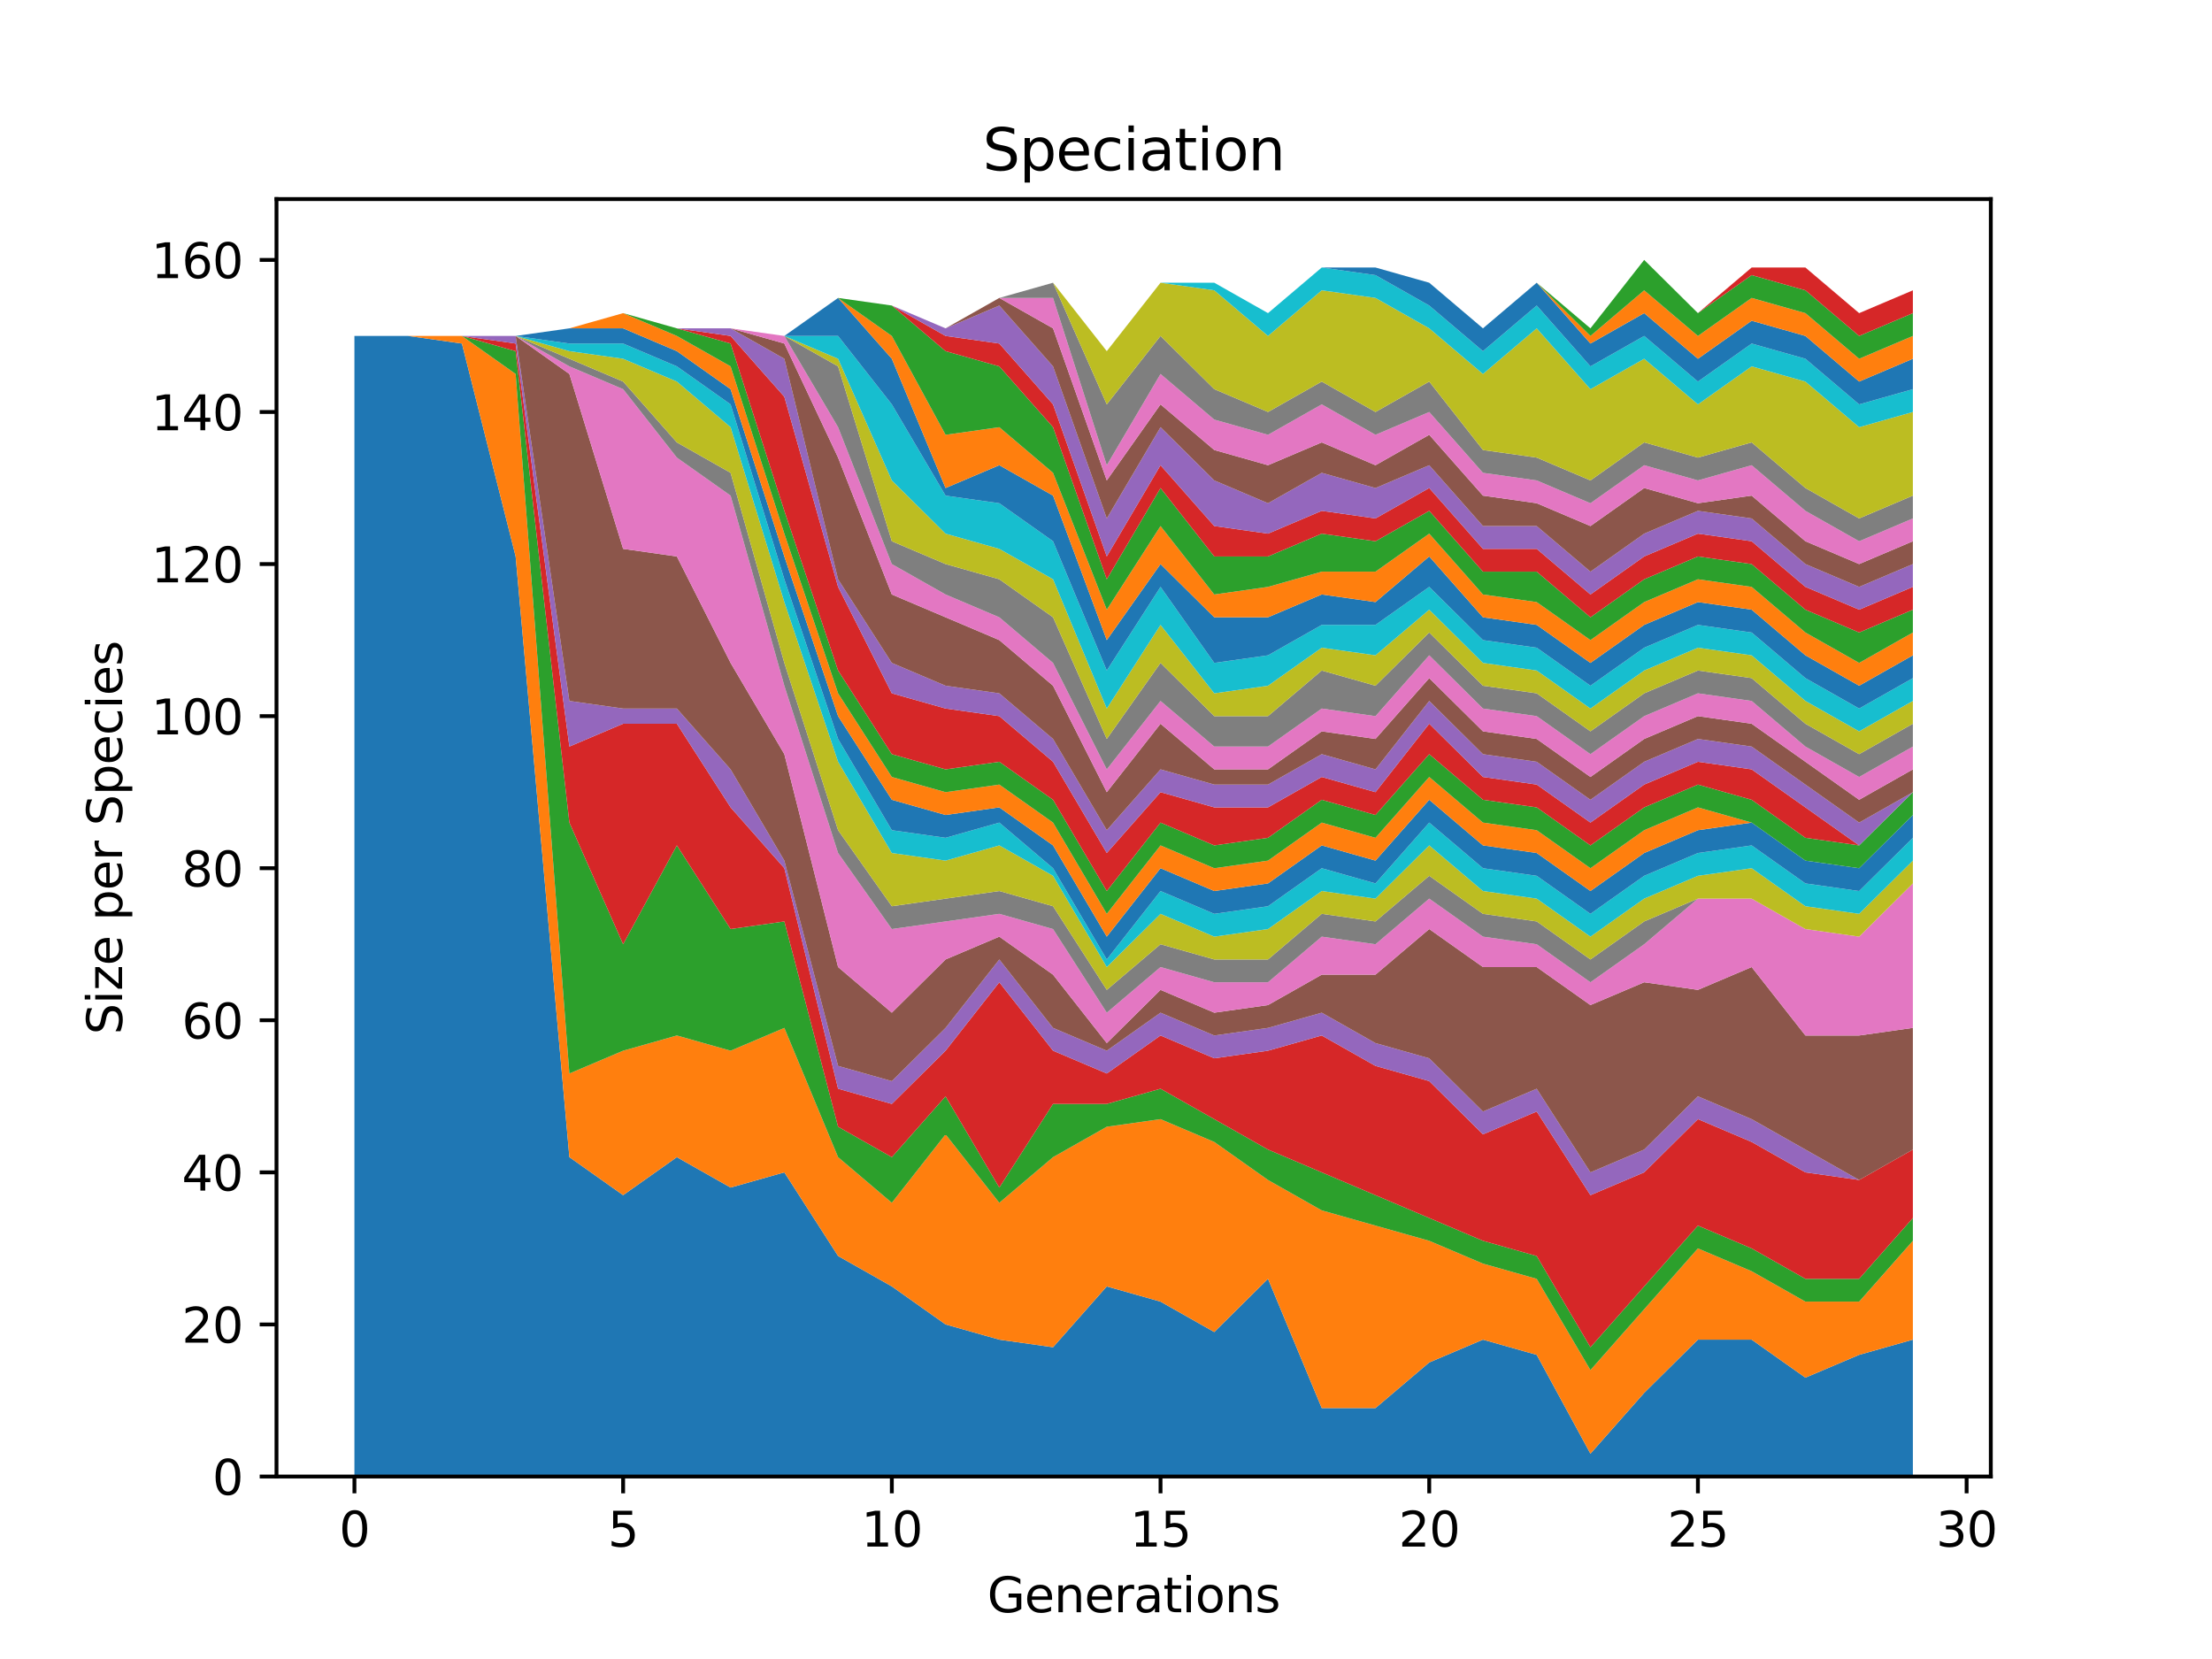 <?xml version="1.0" encoding="utf-8" standalone="no"?>
<!DOCTYPE svg PUBLIC "-//W3C//DTD SVG 1.1//EN"
  "http://www.w3.org/Graphics/SVG/1.1/DTD/svg11.dtd">
<svg xmlns:xlink="http://www.w3.org/1999/xlink" width="460.8pt" height="345.6pt" viewBox="0 0 460.8 345.6" xmlns="http://www.w3.org/2000/svg" version="1.1">
 <defs>
  <style type="text/css">*{stroke-linejoin: round; stroke-linecap: butt}</style>
 </defs>
 <g id="figure_1">
  <g id="patch_1">
   <path d="M 0 345.6 
L 460.8 345.6 
L 460.8 0 
L 0 0 
z
" style="fill: #ffffff"/>
  </g>
  <g id="axes_1">
   <g id="patch_2">
    <path d="M 57.6 307.584 
L 414.72 307.584 
L 414.72 41.472 
L 57.6 41.472 
z
" style="fill: #ffffff"/>
   </g>
   <g id="PolyCollection_1">
    <path d="M 73.833 69.984 
L 73.833 307.584 
L 85.028 307.584 
L 96.223 307.584 
L 107.418 307.584 
L 118.613 307.584 
L 129.808 307.584 
L 141.003 307.584 
L 152.198 307.584 
L 163.393 307.584 
L 174.588 307.584 
L 185.783 307.584 
L 196.978 307.584 
L 208.173 307.584 
L 219.368 307.584 
L 230.563 307.584 
L 241.757 307.584 
L 252.952 307.584 
L 264.147 307.584 
L 275.342 307.584 
L 286.537 307.584 
L 297.732 307.584 
L 308.927 307.584 
L 320.122 307.584 
L 331.317 307.584 
L 342.512 307.584 
L 353.707 307.584 
L 364.902 307.584 
L 376.097 307.584 
L 387.292 307.584 
L 398.487 307.584 
L 398.487 279.072 
L 398.487 279.072 
L 387.292 282.24 
L 376.097 286.992 
L 364.902 279.072 
L 353.707 279.072 
L 342.512 290.16 
L 331.317 302.832 
L 320.122 282.24 
L 308.927 279.072 
L 297.732 283.824 
L 286.537 293.328 
L 275.342 293.328 
L 264.147 266.4 
L 252.952 277.488 
L 241.757 271.152 
L 230.563 267.984 
L 219.368 280.656 
L 208.173 279.072 
L 196.978 275.904 
L 185.783 267.984 
L 174.588 261.648 
L 163.393 244.224 
L 152.198 247.392 
L 141.003 241.056 
L 129.808 248.976 
L 118.613 241.056 
L 107.418 115.92 
L 96.223 71.568 
L 85.028 69.984 
L 73.833 69.984 
z
" clip-path="url(#paab42550b9)" style="fill: #1f77b4"/>
   </g>
   <g id="PolyCollection_2">
    <path d="M 73.833 69.984 
L 73.833 69.984 
L 85.028 69.984 
L 96.223 71.568 
L 107.418 115.92 
L 118.613 241.056 
L 129.808 248.976 
L 141.003 241.056 
L 152.198 247.392 
L 163.393 244.224 
L 174.588 261.648 
L 185.783 267.984 
L 196.978 275.904 
L 208.173 279.072 
L 219.368 280.656 
L 230.563 267.984 
L 241.757 271.152 
L 252.952 277.488 
L 264.147 266.4 
L 275.342 293.328 
L 286.537 293.328 
L 297.732 283.824 
L 308.927 279.072 
L 320.122 282.24 
L 331.317 302.832 
L 342.512 290.16 
L 353.707 279.072 
L 364.902 279.072 
L 376.097 286.992 
L 387.292 282.24 
L 398.487 279.072 
L 398.487 258.48 
L 398.487 258.48 
L 387.292 271.152 
L 376.097 271.152 
L 364.902 264.816 
L 353.707 260.064 
L 342.512 272.736 
L 331.317 285.408 
L 320.122 266.4 
L 308.927 263.232 
L 297.732 258.48 
L 286.537 255.312 
L 275.342 252.144 
L 264.147 245.808 
L 252.952 237.888 
L 241.757 233.136 
L 230.563 234.72 
L 219.368 241.056 
L 208.173 250.56 
L 196.978 236.304 
L 185.783 250.56 
L 174.588 241.056 
L 163.393 214.128 
L 152.198 218.88 
L 141.003 215.712 
L 129.808 218.88 
L 118.613 223.632 
L 107.418 77.904 
L 96.223 69.984 
L 85.028 69.984 
L 73.833 69.984 
z
" clip-path="url(#paab42550b9)" style="fill: #ff7f0e"/>
   </g>
   <g id="PolyCollection_3">
    <path d="M 73.833 69.984 
L 73.833 69.984 
L 85.028 69.984 
L 96.223 69.984 
L 107.418 77.904 
L 118.613 223.632 
L 129.808 218.88 
L 141.003 215.712 
L 152.198 218.88 
L 163.393 214.128 
L 174.588 241.056 
L 185.783 250.56 
L 196.978 236.304 
L 208.173 250.56 
L 219.368 241.056 
L 230.563 234.72 
L 241.757 233.136 
L 252.952 237.888 
L 264.147 245.808 
L 275.342 252.144 
L 286.537 255.312 
L 297.732 258.48 
L 308.927 263.232 
L 320.122 266.4 
L 331.317 285.408 
L 342.512 272.736 
L 353.707 260.064 
L 364.902 264.816 
L 376.097 271.152 
L 387.292 271.152 
L 398.487 258.48 
L 398.487 253.728 
L 398.487 253.728 
L 387.292 266.4 
L 376.097 266.4 
L 364.902 260.064 
L 353.707 255.312 
L 342.512 267.984 
L 331.317 280.656 
L 320.122 261.648 
L 308.927 258.48 
L 297.732 253.728 
L 286.537 248.976 
L 275.342 244.224 
L 264.147 239.472 
L 252.952 233.136 
L 241.757 226.8 
L 230.563 229.968 
L 219.368 229.968 
L 208.173 247.392 
L 196.978 228.384 
L 185.783 241.056 
L 174.588 234.72 
L 163.393 191.952 
L 152.198 193.536 
L 141.003 176.112 
L 129.808 196.704 
L 118.613 171.36 
L 107.418 73.152 
L 96.223 69.984 
L 85.028 69.984 
L 73.833 69.984 
z
" clip-path="url(#paab42550b9)" style="fill: #2ca02c"/>
   </g>
   <g id="PolyCollection_4">
    <path d="M 73.833 69.984 
L 73.833 69.984 
L 85.028 69.984 
L 96.223 69.984 
L 107.418 73.152 
L 118.613 171.36 
L 129.808 196.704 
L 141.003 176.112 
L 152.198 193.536 
L 163.393 191.952 
L 174.588 234.72 
L 185.783 241.056 
L 196.978 228.384 
L 208.173 247.392 
L 219.368 229.968 
L 230.563 229.968 
L 241.757 226.8 
L 252.952 233.136 
L 264.147 239.472 
L 275.342 244.224 
L 286.537 248.976 
L 297.732 253.728 
L 308.927 258.48 
L 320.122 261.648 
L 331.317 280.656 
L 342.512 267.984 
L 353.707 255.312 
L 364.902 260.064 
L 376.097 266.4 
L 387.292 266.4 
L 398.487 253.728 
L 398.487 239.472 
L 398.487 239.472 
L 387.292 245.808 
L 376.097 244.224 
L 364.902 237.888 
L 353.707 233.136 
L 342.512 244.224 
L 331.317 248.976 
L 320.122 231.552 
L 308.927 236.304 
L 297.732 225.216 
L 286.537 222.048 
L 275.342 215.712 
L 264.147 218.88 
L 252.952 220.464 
L 241.757 215.712 
L 230.563 223.632 
L 219.368 218.88 
L 208.173 204.624 
L 196.978 218.88 
L 185.783 229.968 
L 174.588 226.8 
L 163.393 180.864 
L 152.198 168.192 
L 141.003 150.768 
L 129.808 150.768 
L 118.613 155.52 
L 107.418 71.568 
L 96.223 69.984 
L 85.028 69.984 
L 73.833 69.984 
z
" clip-path="url(#paab42550b9)" style="fill: #d62728"/>
   </g>
   <g id="PolyCollection_5">
    <path d="M 73.833 69.984 
L 73.833 69.984 
L 85.028 69.984 
L 96.223 69.984 
L 107.418 71.568 
L 118.613 155.52 
L 129.808 150.768 
L 141.003 150.768 
L 152.198 168.192 
L 163.393 180.864 
L 174.588 226.8 
L 185.783 229.968 
L 196.978 218.88 
L 208.173 204.624 
L 219.368 218.88 
L 230.563 223.632 
L 241.757 215.712 
L 252.952 220.464 
L 264.147 218.88 
L 275.342 215.712 
L 286.537 222.048 
L 297.732 225.216 
L 308.927 236.304 
L 320.122 231.552 
L 331.317 248.976 
L 342.512 244.224 
L 353.707 233.136 
L 364.902 237.888 
L 376.097 244.224 
L 387.292 245.808 
L 398.487 239.472 
L 398.487 239.472 
L 398.487 239.472 
L 387.292 245.808 
L 376.097 239.472 
L 364.902 233.136 
L 353.707 228.384 
L 342.512 239.472 
L 331.317 244.224 
L 320.122 226.8 
L 308.927 231.552 
L 297.732 220.464 
L 286.537 217.296 
L 275.342 210.96 
L 264.147 214.128 
L 252.952 215.712 
L 241.757 210.96 
L 230.563 218.88 
L 219.368 214.128 
L 208.173 199.872 
L 196.978 214.128 
L 185.783 225.216 
L 174.588 222.048 
L 163.393 179.28 
L 152.198 160.272 
L 141.003 147.6 
L 129.808 147.6 
L 118.613 146.016 
L 107.418 69.984 
L 96.223 69.984 
L 85.028 69.984 
L 73.833 69.984 
z
" clip-path="url(#paab42550b9)" style="fill: #9467bd"/>
   </g>
   <g id="PolyCollection_6">
    <path d="M 73.833 69.984 
L 73.833 69.984 
L 85.028 69.984 
L 96.223 69.984 
L 107.418 69.984 
L 118.613 146.016 
L 129.808 147.6 
L 141.003 147.6 
L 152.198 160.272 
L 163.393 179.28 
L 174.588 222.048 
L 185.783 225.216 
L 196.978 214.128 
L 208.173 199.872 
L 219.368 214.128 
L 230.563 218.88 
L 241.757 210.96 
L 252.952 215.712 
L 264.147 214.128 
L 275.342 210.96 
L 286.537 217.296 
L 297.732 220.464 
L 308.927 231.552 
L 320.122 226.8 
L 331.317 244.224 
L 342.512 239.472 
L 353.707 228.384 
L 364.902 233.136 
L 376.097 239.472 
L 387.292 245.808 
L 398.487 239.472 
L 398.487 214.128 
L 398.487 214.128 
L 387.292 215.712 
L 376.097 215.712 
L 364.902 201.456 
L 353.707 206.208 
L 342.512 204.624 
L 331.317 209.376 
L 320.122 201.456 
L 308.927 201.456 
L 297.732 193.536 
L 286.537 203.04 
L 275.342 203.04 
L 264.147 209.376 
L 252.952 210.96 
L 241.757 206.208 
L 230.563 217.296 
L 219.368 203.04 
L 208.173 195.12 
L 196.978 199.872 
L 185.783 210.96 
L 174.588 201.456 
L 163.393 157.104 
L 152.198 138.096 
L 141.003 115.92 
L 129.808 114.336 
L 118.613 77.904 
L 107.418 69.984 
L 96.223 69.984 
L 85.028 69.984 
L 73.833 69.984 
z
" clip-path="url(#paab42550b9)" style="fill: #8c564b"/>
   </g>
   <g id="PolyCollection_7">
    <path d="M 73.833 69.984 
L 73.833 69.984 
L 85.028 69.984 
L 96.223 69.984 
L 107.418 69.984 
L 118.613 77.904 
L 129.808 114.336 
L 141.003 115.92 
L 152.198 138.096 
L 163.393 157.104 
L 174.588 201.456 
L 185.783 210.96 
L 196.978 199.872 
L 208.173 195.12 
L 219.368 203.04 
L 230.563 217.296 
L 241.757 206.208 
L 252.952 210.96 
L 264.147 209.376 
L 275.342 203.04 
L 286.537 203.04 
L 297.732 193.536 
L 308.927 201.456 
L 320.122 201.456 
L 331.317 209.376 
L 342.512 204.624 
L 353.707 206.208 
L 364.902 201.456 
L 376.097 215.712 
L 387.292 215.712 
L 398.487 214.128 
L 398.487 184.032 
L 398.487 184.032 
L 387.292 195.12 
L 376.097 193.536 
L 364.902 187.2 
L 353.707 187.2 
L 342.512 196.704 
L 331.317 204.624 
L 320.122 196.704 
L 308.927 195.12 
L 297.732 187.2 
L 286.537 196.704 
L 275.342 195.12 
L 264.147 204.624 
L 252.952 204.624 
L 241.757 201.456 
L 230.563 210.96 
L 219.368 193.536 
L 208.173 190.368 
L 196.978 191.952 
L 185.783 193.536 
L 174.588 177.696 
L 163.393 142.848 
L 152.198 103.248 
L 141.003 95.328 
L 129.808 81.072 
L 118.613 76.32 
L 107.418 69.984 
L 96.223 69.984 
L 85.028 69.984 
L 73.833 69.984 
z
" clip-path="url(#paab42550b9)" style="fill: #e377c2"/>
   </g>
   <g id="PolyCollection_8">
    <path d="M 73.833 69.984 
L 73.833 69.984 
L 85.028 69.984 
L 96.223 69.984 
L 107.418 69.984 
L 118.613 76.32 
L 129.808 81.072 
L 141.003 95.328 
L 152.198 103.248 
L 163.393 142.848 
L 174.588 177.696 
L 185.783 193.536 
L 196.978 191.952 
L 208.173 190.368 
L 219.368 193.536 
L 230.563 210.96 
L 241.757 201.456 
L 252.952 204.624 
L 264.147 204.624 
L 275.342 195.12 
L 286.537 196.704 
L 297.732 187.2 
L 308.927 195.12 
L 320.122 196.704 
L 331.317 204.624 
L 342.512 196.704 
L 353.707 187.2 
L 364.902 187.2 
L 376.097 193.536 
L 387.292 195.12 
L 398.487 184.032 
L 398.487 184.032 
L 398.487 184.032 
L 387.292 195.12 
L 376.097 193.536 
L 364.902 187.2 
L 353.707 187.2 
L 342.512 191.952 
L 331.317 199.872 
L 320.122 191.952 
L 308.927 190.368 
L 297.732 182.448 
L 286.537 191.952 
L 275.342 190.368 
L 264.147 199.872 
L 252.952 199.872 
L 241.757 196.704 
L 230.563 206.208 
L 219.368 188.784 
L 208.173 185.616 
L 196.978 187.2 
L 185.783 188.784 
L 174.588 172.944 
L 163.393 138.096 
L 152.198 98.496 
L 141.003 92.16 
L 129.808 79.488 
L 118.613 74.736 
L 107.418 69.984 
L 96.223 69.984 
L 85.028 69.984 
L 73.833 69.984 
z
" clip-path="url(#paab42550b9)" style="fill: #7f7f7f"/>
   </g>
   <g id="PolyCollection_9">
    <path d="M 73.833 69.984 
L 73.833 69.984 
L 85.028 69.984 
L 96.223 69.984 
L 107.418 69.984 
L 118.613 74.736 
L 129.808 79.488 
L 141.003 92.16 
L 152.198 98.496 
L 163.393 138.096 
L 174.588 172.944 
L 185.783 188.784 
L 196.978 187.2 
L 208.173 185.616 
L 219.368 188.784 
L 230.563 206.208 
L 241.757 196.704 
L 252.952 199.872 
L 264.147 199.872 
L 275.342 190.368 
L 286.537 191.952 
L 297.732 182.448 
L 308.927 190.368 
L 320.122 191.952 
L 331.317 199.872 
L 342.512 191.952 
L 353.707 187.2 
L 364.902 187.2 
L 376.097 193.536 
L 387.292 195.12 
L 398.487 184.032 
L 398.487 179.28 
L 398.487 179.28 
L 387.292 190.368 
L 376.097 188.784 
L 364.902 180.864 
L 353.707 182.448 
L 342.512 187.2 
L 331.317 195.12 
L 320.122 187.2 
L 308.927 185.616 
L 297.732 176.112 
L 286.537 187.2 
L 275.342 185.616 
L 264.147 193.536 
L 252.952 195.12 
L 241.757 190.368 
L 230.563 201.456 
L 219.368 182.448 
L 208.173 176.112 
L 196.978 179.28 
L 185.783 177.696 
L 174.588 158.688 
L 163.393 125.424 
L 152.198 88.992 
L 141.003 79.488 
L 129.808 74.736 
L 118.613 73.152 
L 107.418 69.984 
L 96.223 69.984 
L 85.028 69.984 
L 73.833 69.984 
z
" clip-path="url(#paab42550b9)" style="fill: #bcbd22"/>
   </g>
   <g id="PolyCollection_10">
    <path d="M 73.833 69.984 
L 73.833 69.984 
L 85.028 69.984 
L 96.223 69.984 
L 107.418 69.984 
L 118.613 73.152 
L 129.808 74.736 
L 141.003 79.488 
L 152.198 88.992 
L 163.393 125.424 
L 174.588 158.688 
L 185.783 177.696 
L 196.978 179.28 
L 208.173 176.112 
L 219.368 182.448 
L 230.563 201.456 
L 241.757 190.368 
L 252.952 195.12 
L 264.147 193.536 
L 275.342 185.616 
L 286.537 187.2 
L 297.732 176.112 
L 308.927 185.616 
L 320.122 187.2 
L 331.317 195.12 
L 342.512 187.2 
L 353.707 182.448 
L 364.902 180.864 
L 376.097 188.784 
L 387.292 190.368 
L 398.487 179.28 
L 398.487 174.528 
L 398.487 174.528 
L 387.292 185.616 
L 376.097 184.032 
L 364.902 176.112 
L 353.707 177.696 
L 342.512 182.448 
L 331.317 190.368 
L 320.122 182.448 
L 308.927 180.864 
L 297.732 171.36 
L 286.537 184.032 
L 275.342 180.864 
L 264.147 188.784 
L 252.952 190.368 
L 241.757 185.616 
L 230.563 199.872 
L 219.368 180.864 
L 208.173 171.36 
L 196.978 174.528 
L 185.783 172.944 
L 174.588 153.936 
L 163.393 120.672 
L 152.198 84.24 
L 141.003 76.32 
L 129.808 71.568 
L 118.613 71.568 
L 107.418 69.984 
L 96.223 69.984 
L 85.028 69.984 
L 73.833 69.984 
z
" clip-path="url(#paab42550b9)" style="fill: #17becf"/>
   </g>
   <g id="PolyCollection_11">
    <path d="M 73.833 69.984 
L 73.833 69.984 
L 85.028 69.984 
L 96.223 69.984 
L 107.418 69.984 
L 118.613 71.568 
L 129.808 71.568 
L 141.003 76.32 
L 152.198 84.24 
L 163.393 120.672 
L 174.588 153.936 
L 185.783 172.944 
L 196.978 174.528 
L 208.173 171.36 
L 219.368 180.864 
L 230.563 199.872 
L 241.757 185.616 
L 252.952 190.368 
L 264.147 188.784 
L 275.342 180.864 
L 286.537 184.032 
L 297.732 171.36 
L 308.927 180.864 
L 320.122 182.448 
L 331.317 190.368 
L 342.512 182.448 
L 353.707 177.696 
L 364.902 176.112 
L 376.097 184.032 
L 387.292 185.616 
L 398.487 174.528 
L 398.487 169.776 
L 398.487 169.776 
L 387.292 180.864 
L 376.097 179.28 
L 364.902 171.36 
L 353.707 172.944 
L 342.512 177.696 
L 331.317 185.616 
L 320.122 177.696 
L 308.927 176.112 
L 297.732 166.608 
L 286.537 179.28 
L 275.342 176.112 
L 264.147 184.032 
L 252.952 185.616 
L 241.757 180.864 
L 230.563 195.12 
L 219.368 176.112 
L 208.173 168.192 
L 196.978 169.776 
L 185.783 166.608 
L 174.588 149.184 
L 163.393 115.92 
L 152.198 81.072 
L 141.003 73.152 
L 129.808 68.4 
L 118.613 68.4 
L 107.418 69.984 
L 96.223 69.984 
L 85.028 69.984 
L 73.833 69.984 
z
" clip-path="url(#paab42550b9)" style="fill: #1f77b4"/>
   </g>
   <g id="PolyCollection_12">
    <path d="M 73.833 69.984 
L 73.833 69.984 
L 85.028 69.984 
L 96.223 69.984 
L 107.418 69.984 
L 118.613 68.4 
L 129.808 68.4 
L 141.003 73.152 
L 152.198 81.072 
L 163.393 115.92 
L 174.588 149.184 
L 185.783 166.608 
L 196.978 169.776 
L 208.173 168.192 
L 219.368 176.112 
L 230.563 195.12 
L 241.757 180.864 
L 252.952 185.616 
L 264.147 184.032 
L 275.342 176.112 
L 286.537 179.28 
L 297.732 166.608 
L 308.927 176.112 
L 320.122 177.696 
L 331.317 185.616 
L 342.512 177.696 
L 353.707 172.944 
L 364.902 171.36 
L 376.097 179.28 
L 387.292 180.864 
L 398.487 169.776 
L 398.487 169.776 
L 398.487 169.776 
L 387.292 180.864 
L 376.097 179.28 
L 364.902 171.36 
L 353.707 168.192 
L 342.512 172.944 
L 331.317 180.864 
L 320.122 172.944 
L 308.927 171.36 
L 297.732 161.856 
L 286.537 174.528 
L 275.342 171.36 
L 264.147 179.28 
L 252.952 180.864 
L 241.757 176.112 
L 230.563 190.368 
L 219.368 171.36 
L 208.173 163.44 
L 196.978 165.024 
L 185.783 161.856 
L 174.588 144.432 
L 163.393 111.168 
L 152.198 76.32 
L 141.003 69.984 
L 129.808 65.232 
L 118.613 68.4 
L 107.418 69.984 
L 96.223 69.984 
L 85.028 69.984 
L 73.833 69.984 
z
" clip-path="url(#paab42550b9)" style="fill: #ff7f0e"/>
   </g>
   <g id="PolyCollection_13">
    <path d="M 73.833 69.984 
L 73.833 69.984 
L 85.028 69.984 
L 96.223 69.984 
L 107.418 69.984 
L 118.613 68.4 
L 129.808 65.232 
L 141.003 69.984 
L 152.198 76.32 
L 163.393 111.168 
L 174.588 144.432 
L 185.783 161.856 
L 196.978 165.024 
L 208.173 163.44 
L 219.368 171.36 
L 230.563 190.368 
L 241.757 176.112 
L 252.952 180.864 
L 264.147 179.28 
L 275.342 171.36 
L 286.537 174.528 
L 297.732 161.856 
L 308.927 171.36 
L 320.122 172.944 
L 331.317 180.864 
L 342.512 172.944 
L 353.707 168.192 
L 364.902 171.36 
L 376.097 179.28 
L 387.292 180.864 
L 398.487 169.776 
L 398.487 165.024 
L 398.487 165.024 
L 387.292 176.112 
L 376.097 174.528 
L 364.902 166.608 
L 353.707 163.44 
L 342.512 168.192 
L 331.317 176.112 
L 320.122 168.192 
L 308.927 166.608 
L 297.732 157.104 
L 286.537 169.776 
L 275.342 166.608 
L 264.147 174.528 
L 252.952 176.112 
L 241.757 171.36 
L 230.563 185.616 
L 219.368 166.608 
L 208.173 158.688 
L 196.978 160.272 
L 185.783 157.104 
L 174.588 139.68 
L 163.393 106.416 
L 152.198 71.568 
L 141.003 68.4 
L 129.808 65.232 
L 118.613 68.4 
L 107.418 69.984 
L 96.223 69.984 
L 85.028 69.984 
L 73.833 69.984 
z
" clip-path="url(#paab42550b9)" style="fill: #2ca02c"/>
   </g>
   <g id="PolyCollection_14">
    <path d="M 73.833 69.984 
L 73.833 69.984 
L 85.028 69.984 
L 96.223 69.984 
L 107.418 69.984 
L 118.613 68.4 
L 129.808 65.232 
L 141.003 68.4 
L 152.198 71.568 
L 163.393 106.416 
L 174.588 139.68 
L 185.783 157.104 
L 196.978 160.272 
L 208.173 158.688 
L 219.368 166.608 
L 230.563 185.616 
L 241.757 171.36 
L 252.952 176.112 
L 264.147 174.528 
L 275.342 166.608 
L 286.537 169.776 
L 297.732 157.104 
L 308.927 166.608 
L 320.122 168.192 
L 331.317 176.112 
L 342.512 168.192 
L 353.707 163.44 
L 364.902 166.608 
L 376.097 174.528 
L 387.292 176.112 
L 398.487 165.024 
L 398.487 165.024 
L 398.487 165.024 
L 387.292 176.112 
L 376.097 168.192 
L 364.902 160.272 
L 353.707 158.688 
L 342.512 163.44 
L 331.317 171.36 
L 320.122 163.44 
L 308.927 161.856 
L 297.732 150.768 
L 286.537 165.024 
L 275.342 161.856 
L 264.147 168.192 
L 252.952 168.192 
L 241.757 165.024 
L 230.563 177.696 
L 219.368 158.688 
L 208.173 149.184 
L 196.978 147.6 
L 185.783 144.432 
L 174.588 122.256 
L 163.393 82.656 
L 152.198 69.984 
L 141.003 68.4 
L 129.808 65.232 
L 118.613 68.4 
L 107.418 69.984 
L 96.223 69.984 
L 85.028 69.984 
L 73.833 69.984 
z
" clip-path="url(#paab42550b9)" style="fill: #d62728"/>
   </g>
   <g id="PolyCollection_15">
    <path d="M 73.833 69.984 
L 73.833 69.984 
L 85.028 69.984 
L 96.223 69.984 
L 107.418 69.984 
L 118.613 68.4 
L 129.808 65.232 
L 141.003 68.4 
L 152.198 69.984 
L 163.393 82.656 
L 174.588 122.256 
L 185.783 144.432 
L 196.978 147.6 
L 208.173 149.184 
L 219.368 158.688 
L 230.563 177.696 
L 241.757 165.024 
L 252.952 168.192 
L 264.147 168.192 
L 275.342 161.856 
L 286.537 165.024 
L 297.732 150.768 
L 308.927 161.856 
L 320.122 163.44 
L 331.317 171.36 
L 342.512 163.44 
L 353.707 158.688 
L 364.902 160.272 
L 376.097 168.192 
L 387.292 176.112 
L 398.487 165.024 
L 398.487 165.024 
L 398.487 165.024 
L 387.292 171.36 
L 376.097 163.44 
L 364.902 155.52 
L 353.707 153.936 
L 342.512 158.688 
L 331.317 166.608 
L 320.122 158.688 
L 308.927 157.104 
L 297.732 146.016 
L 286.537 160.272 
L 275.342 157.104 
L 264.147 163.44 
L 252.952 163.44 
L 241.757 160.272 
L 230.563 172.944 
L 219.368 153.936 
L 208.173 144.432 
L 196.978 142.848 
L 185.783 138.096 
L 174.588 120.672 
L 163.393 74.736 
L 152.198 68.4 
L 141.003 68.4 
L 129.808 65.232 
L 118.613 68.4 
L 107.418 69.984 
L 96.223 69.984 
L 85.028 69.984 
L 73.833 69.984 
z
" clip-path="url(#paab42550b9)" style="fill: #9467bd"/>
   </g>
   <g id="PolyCollection_16">
    <path d="M 73.833 69.984 
L 73.833 69.984 
L 85.028 69.984 
L 96.223 69.984 
L 107.418 69.984 
L 118.613 68.4 
L 129.808 65.232 
L 141.003 68.4 
L 152.198 68.4 
L 163.393 74.736 
L 174.588 120.672 
L 185.783 138.096 
L 196.978 142.848 
L 208.173 144.432 
L 219.368 153.936 
L 230.563 172.944 
L 241.757 160.272 
L 252.952 163.44 
L 264.147 163.44 
L 275.342 157.104 
L 286.537 160.272 
L 297.732 146.016 
L 308.927 157.104 
L 320.122 158.688 
L 331.317 166.608 
L 342.512 158.688 
L 353.707 153.936 
L 364.902 155.52 
L 376.097 163.44 
L 387.292 171.36 
L 398.487 165.024 
L 398.487 160.272 
L 398.487 160.272 
L 387.292 166.608 
L 376.097 158.688 
L 364.902 150.768 
L 353.707 149.184 
L 342.512 153.936 
L 331.317 161.856 
L 320.122 153.936 
L 308.927 152.352 
L 297.732 141.264 
L 286.537 153.936 
L 275.342 152.352 
L 264.147 160.272 
L 252.952 160.272 
L 241.757 150.768 
L 230.563 165.024 
L 219.368 142.848 
L 208.173 133.344 
L 196.978 128.592 
L 185.783 123.84 
L 174.588 95.328 
L 163.393 71.568 
L 152.198 68.4 
L 141.003 68.4 
L 129.808 65.232 
L 118.613 68.4 
L 107.418 69.984 
L 96.223 69.984 
L 85.028 69.984 
L 73.833 69.984 
z
" clip-path="url(#paab42550b9)" style="fill: #8c564b"/>
   </g>
   <g id="PolyCollection_17">
    <path d="M 73.833 69.984 
L 73.833 69.984 
L 85.028 69.984 
L 96.223 69.984 
L 107.418 69.984 
L 118.613 68.4 
L 129.808 65.232 
L 141.003 68.4 
L 152.198 68.4 
L 163.393 71.568 
L 174.588 95.328 
L 185.783 123.84 
L 196.978 128.592 
L 208.173 133.344 
L 219.368 142.848 
L 230.563 165.024 
L 241.757 150.768 
L 252.952 160.272 
L 264.147 160.272 
L 275.342 152.352 
L 286.537 153.936 
L 297.732 141.264 
L 308.927 152.352 
L 320.122 153.936 
L 331.317 161.856 
L 342.512 153.936 
L 353.707 149.184 
L 364.902 150.768 
L 376.097 158.688 
L 387.292 166.608 
L 398.487 160.272 
L 398.487 155.52 
L 398.487 155.52 
L 387.292 161.856 
L 376.097 155.52 
L 364.902 146.016 
L 353.707 144.432 
L 342.512 149.184 
L 331.317 157.104 
L 320.122 149.184 
L 308.927 147.6 
L 297.732 136.512 
L 286.537 149.184 
L 275.342 147.6 
L 264.147 155.52 
L 252.952 155.52 
L 241.757 146.016 
L 230.563 160.272 
L 219.368 138.096 
L 208.173 128.592 
L 196.978 123.84 
L 185.783 117.504 
L 174.588 88.992 
L 163.393 69.984 
L 152.198 68.4 
L 141.003 68.4 
L 129.808 65.232 
L 118.613 68.4 
L 107.418 69.984 
L 96.223 69.984 
L 85.028 69.984 
L 73.833 69.984 
z
" clip-path="url(#paab42550b9)" style="fill: #e377c2"/>
   </g>
   <g id="PolyCollection_18">
    <path d="M 73.833 69.984 
L 73.833 69.984 
L 85.028 69.984 
L 96.223 69.984 
L 107.418 69.984 
L 118.613 68.4 
L 129.808 65.232 
L 141.003 68.4 
L 152.198 68.4 
L 163.393 69.984 
L 174.588 88.992 
L 185.783 117.504 
L 196.978 123.84 
L 208.173 128.592 
L 219.368 138.096 
L 230.563 160.272 
L 241.757 146.016 
L 252.952 155.52 
L 264.147 155.52 
L 275.342 147.6 
L 286.537 149.184 
L 297.732 136.512 
L 308.927 147.6 
L 320.122 149.184 
L 331.317 157.104 
L 342.512 149.184 
L 353.707 144.432 
L 364.902 146.016 
L 376.097 155.52 
L 387.292 161.856 
L 398.487 155.52 
L 398.487 150.768 
L 398.487 150.768 
L 387.292 157.104 
L 376.097 150.768 
L 364.902 141.264 
L 353.707 139.68 
L 342.512 144.432 
L 331.317 152.352 
L 320.122 144.432 
L 308.927 142.848 
L 297.732 131.76 
L 286.537 142.848 
L 275.342 139.68 
L 264.147 149.184 
L 252.952 149.184 
L 241.757 138.096 
L 230.563 153.936 
L 219.368 128.592 
L 208.173 120.672 
L 196.978 117.504 
L 185.783 112.752 
L 174.588 76.32 
L 163.393 69.984 
L 152.198 68.4 
L 141.003 68.4 
L 129.808 65.232 
L 118.613 68.4 
L 107.418 69.984 
L 96.223 69.984 
L 85.028 69.984 
L 73.833 69.984 
z
" clip-path="url(#paab42550b9)" style="fill: #7f7f7f"/>
   </g>
   <g id="PolyCollection_19">
    <path d="M 73.833 69.984 
L 73.833 69.984 
L 85.028 69.984 
L 96.223 69.984 
L 107.418 69.984 
L 118.613 68.4 
L 129.808 65.232 
L 141.003 68.4 
L 152.198 68.4 
L 163.393 69.984 
L 174.588 76.32 
L 185.783 112.752 
L 196.978 117.504 
L 208.173 120.672 
L 219.368 128.592 
L 230.563 153.936 
L 241.757 138.096 
L 252.952 149.184 
L 264.147 149.184 
L 275.342 139.68 
L 286.537 142.848 
L 297.732 131.76 
L 308.927 142.848 
L 320.122 144.432 
L 331.317 152.352 
L 342.512 144.432 
L 353.707 139.68 
L 364.902 141.264 
L 376.097 150.768 
L 387.292 157.104 
L 398.487 150.768 
L 398.487 146.016 
L 398.487 146.016 
L 387.292 152.352 
L 376.097 146.016 
L 364.902 136.512 
L 353.707 134.928 
L 342.512 139.68 
L 331.317 147.6 
L 320.122 139.68 
L 308.927 138.096 
L 297.732 127.008 
L 286.537 136.512 
L 275.342 134.928 
L 264.147 142.848 
L 252.952 144.432 
L 241.757 130.176 
L 230.563 147.6 
L 219.368 120.672 
L 208.173 114.336 
L 196.978 111.168 
L 185.783 100.08 
L 174.588 74.736 
L 163.393 69.984 
L 152.198 68.4 
L 141.003 68.4 
L 129.808 65.232 
L 118.613 68.4 
L 107.418 69.984 
L 96.223 69.984 
L 85.028 69.984 
L 73.833 69.984 
z
" clip-path="url(#paab42550b9)" style="fill: #bcbd22"/>
   </g>
   <g id="PolyCollection_20">
    <path d="M 73.833 69.984 
L 73.833 69.984 
L 85.028 69.984 
L 96.223 69.984 
L 107.418 69.984 
L 118.613 68.4 
L 129.808 65.232 
L 141.003 68.4 
L 152.198 68.4 
L 163.393 69.984 
L 174.588 74.736 
L 185.783 100.08 
L 196.978 111.168 
L 208.173 114.336 
L 219.368 120.672 
L 230.563 147.6 
L 241.757 130.176 
L 252.952 144.432 
L 264.147 142.848 
L 275.342 134.928 
L 286.537 136.512 
L 297.732 127.008 
L 308.927 138.096 
L 320.122 139.68 
L 331.317 147.6 
L 342.512 139.68 
L 353.707 134.928 
L 364.902 136.512 
L 376.097 146.016 
L 387.292 152.352 
L 398.487 146.016 
L 398.487 141.264 
L 398.487 141.264 
L 387.292 147.6 
L 376.097 141.264 
L 364.902 131.76 
L 353.707 130.176 
L 342.512 134.928 
L 331.317 142.848 
L 320.122 134.928 
L 308.927 133.344 
L 297.732 122.256 
L 286.537 130.176 
L 275.342 130.176 
L 264.147 136.512 
L 252.952 138.096 
L 241.757 122.256 
L 230.563 139.68 
L 219.368 112.752 
L 208.173 104.832 
L 196.978 103.248 
L 185.783 84.24 
L 174.588 69.984 
L 163.393 69.984 
L 152.198 68.4 
L 141.003 68.4 
L 129.808 65.232 
L 118.613 68.4 
L 107.418 69.984 
L 96.223 69.984 
L 85.028 69.984 
L 73.833 69.984 
z
" clip-path="url(#paab42550b9)" style="fill: #17becf"/>
   </g>
   <g id="PolyCollection_21">
    <path d="M 73.833 69.984 
L 73.833 69.984 
L 85.028 69.984 
L 96.223 69.984 
L 107.418 69.984 
L 118.613 68.4 
L 129.808 65.232 
L 141.003 68.4 
L 152.198 68.4 
L 163.393 69.984 
L 174.588 69.984 
L 185.783 84.24 
L 196.978 103.248 
L 208.173 104.832 
L 219.368 112.752 
L 230.563 139.68 
L 241.757 122.256 
L 252.952 138.096 
L 264.147 136.512 
L 275.342 130.176 
L 286.537 130.176 
L 297.732 122.256 
L 308.927 133.344 
L 320.122 134.928 
L 331.317 142.848 
L 342.512 134.928 
L 353.707 130.176 
L 364.902 131.76 
L 376.097 141.264 
L 387.292 147.6 
L 398.487 141.264 
L 398.487 136.512 
L 398.487 136.512 
L 387.292 142.848 
L 376.097 136.512 
L 364.902 127.008 
L 353.707 125.424 
L 342.512 130.176 
L 331.317 138.096 
L 320.122 130.176 
L 308.927 128.592 
L 297.732 115.92 
L 286.537 125.424 
L 275.342 123.84 
L 264.147 128.592 
L 252.952 128.592 
L 241.757 117.504 
L 230.563 133.344 
L 219.368 103.248 
L 208.173 96.912 
L 196.978 101.664 
L 185.783 74.736 
L 174.588 62.064 
L 163.393 69.984 
L 152.198 68.4 
L 141.003 68.4 
L 129.808 65.232 
L 118.613 68.4 
L 107.418 69.984 
L 96.223 69.984 
L 85.028 69.984 
L 73.833 69.984 
z
" clip-path="url(#paab42550b9)" style="fill: #1f77b4"/>
   </g>
   <g id="PolyCollection_22">
    <path d="M 73.833 69.984 
L 73.833 69.984 
L 85.028 69.984 
L 96.223 69.984 
L 107.418 69.984 
L 118.613 68.4 
L 129.808 65.232 
L 141.003 68.4 
L 152.198 68.4 
L 163.393 69.984 
L 174.588 62.064 
L 185.783 74.736 
L 196.978 101.664 
L 208.173 96.912 
L 219.368 103.248 
L 230.563 133.344 
L 241.757 117.504 
L 252.952 128.592 
L 264.147 128.592 
L 275.342 123.84 
L 286.537 125.424 
L 297.732 115.92 
L 308.927 128.592 
L 320.122 130.176 
L 331.317 138.096 
L 342.512 130.176 
L 353.707 125.424 
L 364.902 127.008 
L 376.097 136.512 
L 387.292 142.848 
L 398.487 136.512 
L 398.487 131.76 
L 398.487 131.76 
L 387.292 138.096 
L 376.097 131.76 
L 364.902 122.256 
L 353.707 120.672 
L 342.512 125.424 
L 331.317 133.344 
L 320.122 125.424 
L 308.927 123.84 
L 297.732 111.168 
L 286.537 119.088 
L 275.342 119.088 
L 264.147 122.256 
L 252.952 123.84 
L 241.757 109.584 
L 230.563 127.008 
L 219.368 98.496 
L 208.173 88.992 
L 196.978 90.576 
L 185.783 69.984 
L 174.588 62.064 
L 163.393 69.984 
L 152.198 68.4 
L 141.003 68.4 
L 129.808 65.232 
L 118.613 68.4 
L 107.418 69.984 
L 96.223 69.984 
L 85.028 69.984 
L 73.833 69.984 
z
" clip-path="url(#paab42550b9)" style="fill: #ff7f0e"/>
   </g>
   <g id="PolyCollection_23">
    <path d="M 73.833 69.984 
L 73.833 69.984 
L 85.028 69.984 
L 96.223 69.984 
L 107.418 69.984 
L 118.613 68.4 
L 129.808 65.232 
L 141.003 68.4 
L 152.198 68.4 
L 163.393 69.984 
L 174.588 62.064 
L 185.783 69.984 
L 196.978 90.576 
L 208.173 88.992 
L 219.368 98.496 
L 230.563 127.008 
L 241.757 109.584 
L 252.952 123.84 
L 264.147 122.256 
L 275.342 119.088 
L 286.537 119.088 
L 297.732 111.168 
L 308.927 123.84 
L 320.122 125.424 
L 331.317 133.344 
L 342.512 125.424 
L 353.707 120.672 
L 364.902 122.256 
L 376.097 131.76 
L 387.292 138.096 
L 398.487 131.76 
L 398.487 127.008 
L 398.487 127.008 
L 387.292 131.76 
L 376.097 127.008 
L 364.902 117.504 
L 353.707 115.92 
L 342.512 120.672 
L 331.317 128.592 
L 320.122 119.088 
L 308.927 119.088 
L 297.732 106.416 
L 286.537 112.752 
L 275.342 111.168 
L 264.147 115.92 
L 252.952 115.92 
L 241.757 101.664 
L 230.563 120.672 
L 219.368 88.992 
L 208.173 76.32 
L 196.978 73.152 
L 185.783 63.648 
L 174.588 62.064 
L 163.393 69.984 
L 152.198 68.4 
L 141.003 68.4 
L 129.808 65.232 
L 118.613 68.4 
L 107.418 69.984 
L 96.223 69.984 
L 85.028 69.984 
L 73.833 69.984 
z
" clip-path="url(#paab42550b9)" style="fill: #2ca02c"/>
   </g>
   <g id="PolyCollection_24">
    <path d="M 73.833 69.984 
L 73.833 69.984 
L 85.028 69.984 
L 96.223 69.984 
L 107.418 69.984 
L 118.613 68.4 
L 129.808 65.232 
L 141.003 68.4 
L 152.198 68.4 
L 163.393 69.984 
L 174.588 62.064 
L 185.783 63.648 
L 196.978 73.152 
L 208.173 76.32 
L 219.368 88.992 
L 230.563 120.672 
L 241.757 101.664 
L 252.952 115.92 
L 264.147 115.92 
L 275.342 111.168 
L 286.537 112.752 
L 297.732 106.416 
L 308.927 119.088 
L 320.122 119.088 
L 331.317 128.592 
L 342.512 120.672 
L 353.707 115.92 
L 364.902 117.504 
L 376.097 127.008 
L 387.292 131.76 
L 398.487 127.008 
L 398.487 122.256 
L 398.487 122.256 
L 387.292 127.008 
L 376.097 122.256 
L 364.902 112.752 
L 353.707 111.168 
L 342.512 115.92 
L 331.317 123.84 
L 320.122 114.336 
L 308.927 114.336 
L 297.732 101.664 
L 286.537 108 
L 275.342 106.416 
L 264.147 111.168 
L 252.952 109.584 
L 241.757 96.912 
L 230.563 115.92 
L 219.368 84.24 
L 208.173 71.568 
L 196.978 69.984 
L 185.783 63.648 
L 174.588 62.064 
L 163.393 69.984 
L 152.198 68.4 
L 141.003 68.4 
L 129.808 65.232 
L 118.613 68.4 
L 107.418 69.984 
L 96.223 69.984 
L 85.028 69.984 
L 73.833 69.984 
z
" clip-path="url(#paab42550b9)" style="fill: #d62728"/>
   </g>
   <g id="PolyCollection_25">
    <path d="M 73.833 69.984 
L 73.833 69.984 
L 85.028 69.984 
L 96.223 69.984 
L 107.418 69.984 
L 118.613 68.4 
L 129.808 65.232 
L 141.003 68.4 
L 152.198 68.4 
L 163.393 69.984 
L 174.588 62.064 
L 185.783 63.648 
L 196.978 69.984 
L 208.173 71.568 
L 219.368 84.24 
L 230.563 115.92 
L 241.757 96.912 
L 252.952 109.584 
L 264.147 111.168 
L 275.342 106.416 
L 286.537 108 
L 297.732 101.664 
L 308.927 114.336 
L 320.122 114.336 
L 331.317 123.84 
L 342.512 115.92 
L 353.707 111.168 
L 364.902 112.752 
L 376.097 122.256 
L 387.292 127.008 
L 398.487 122.256 
L 398.487 117.504 
L 398.487 117.504 
L 387.292 122.256 
L 376.097 117.504 
L 364.902 108 
L 353.707 106.416 
L 342.512 111.168 
L 331.317 119.088 
L 320.122 109.584 
L 308.927 109.584 
L 297.732 96.912 
L 286.537 101.664 
L 275.342 98.496 
L 264.147 104.832 
L 252.952 100.08 
L 241.757 88.992 
L 230.563 108 
L 219.368 76.32 
L 208.173 63.648 
L 196.978 68.4 
L 185.783 63.648 
L 174.588 62.064 
L 163.393 69.984 
L 152.198 68.4 
L 141.003 68.4 
L 129.808 65.232 
L 118.613 68.4 
L 107.418 69.984 
L 96.223 69.984 
L 85.028 69.984 
L 73.833 69.984 
z
" clip-path="url(#paab42550b9)" style="fill: #9467bd"/>
   </g>
   <g id="PolyCollection_26">
    <path d="M 73.833 69.984 
L 73.833 69.984 
L 85.028 69.984 
L 96.223 69.984 
L 107.418 69.984 
L 118.613 68.4 
L 129.808 65.232 
L 141.003 68.4 
L 152.198 68.4 
L 163.393 69.984 
L 174.588 62.064 
L 185.783 63.648 
L 196.978 68.4 
L 208.173 63.648 
L 219.368 76.32 
L 230.563 108 
L 241.757 88.992 
L 252.952 100.08 
L 264.147 104.832 
L 275.342 98.496 
L 286.537 101.664 
L 297.732 96.912 
L 308.927 109.584 
L 320.122 109.584 
L 331.317 119.088 
L 342.512 111.168 
L 353.707 106.416 
L 364.902 108 
L 376.097 117.504 
L 387.292 122.256 
L 398.487 117.504 
L 398.487 112.752 
L 398.487 112.752 
L 387.292 117.504 
L 376.097 112.752 
L 364.902 103.248 
L 353.707 104.832 
L 342.512 101.664 
L 331.317 109.584 
L 320.122 104.832 
L 308.927 103.248 
L 297.732 90.576 
L 286.537 96.912 
L 275.342 92.16 
L 264.147 96.912 
L 252.952 93.744 
L 241.757 84.24 
L 230.563 100.08 
L 219.368 68.4 
L 208.173 62.064 
L 196.978 68.4 
L 185.783 63.648 
L 174.588 62.064 
L 163.393 69.984 
L 152.198 68.4 
L 141.003 68.4 
L 129.808 65.232 
L 118.613 68.4 
L 107.418 69.984 
L 96.223 69.984 
L 85.028 69.984 
L 73.833 69.984 
z
" clip-path="url(#paab42550b9)" style="fill: #8c564b"/>
   </g>
   <g id="PolyCollection_27">
    <path d="M 73.833 69.984 
L 73.833 69.984 
L 85.028 69.984 
L 96.223 69.984 
L 107.418 69.984 
L 118.613 68.4 
L 129.808 65.232 
L 141.003 68.4 
L 152.198 68.4 
L 163.393 69.984 
L 174.588 62.064 
L 185.783 63.648 
L 196.978 68.4 
L 208.173 62.064 
L 219.368 68.4 
L 230.563 100.08 
L 241.757 84.24 
L 252.952 93.744 
L 264.147 96.912 
L 275.342 92.16 
L 286.537 96.912 
L 297.732 90.576 
L 308.927 103.248 
L 320.122 104.832 
L 331.317 109.584 
L 342.512 101.664 
L 353.707 104.832 
L 364.902 103.248 
L 376.097 112.752 
L 387.292 117.504 
L 398.487 112.752 
L 398.487 108 
L 398.487 108 
L 387.292 112.752 
L 376.097 106.416 
L 364.902 96.912 
L 353.707 100.08 
L 342.512 96.912 
L 331.317 104.832 
L 320.122 100.08 
L 308.927 98.496 
L 297.732 85.824 
L 286.537 90.576 
L 275.342 84.24 
L 264.147 90.576 
L 252.952 87.408 
L 241.757 77.904 
L 230.563 96.912 
L 219.368 62.064 
L 208.173 62.064 
L 196.978 68.4 
L 185.783 63.648 
L 174.588 62.064 
L 163.393 69.984 
L 152.198 68.4 
L 141.003 68.4 
L 129.808 65.232 
L 118.613 68.4 
L 107.418 69.984 
L 96.223 69.984 
L 85.028 69.984 
L 73.833 69.984 
z
" clip-path="url(#paab42550b9)" style="fill: #e377c2"/>
   </g>
   <g id="PolyCollection_28">
    <path d="M 73.833 69.984 
L 73.833 69.984 
L 85.028 69.984 
L 96.223 69.984 
L 107.418 69.984 
L 118.613 68.4 
L 129.808 65.232 
L 141.003 68.4 
L 152.198 68.4 
L 163.393 69.984 
L 174.588 62.064 
L 185.783 63.648 
L 196.978 68.4 
L 208.173 62.064 
L 219.368 62.064 
L 230.563 96.912 
L 241.757 77.904 
L 252.952 87.408 
L 264.147 90.576 
L 275.342 84.24 
L 286.537 90.576 
L 297.732 85.824 
L 308.927 98.496 
L 320.122 100.08 
L 331.317 104.832 
L 342.512 96.912 
L 353.707 100.08 
L 364.902 96.912 
L 376.097 106.416 
L 387.292 112.752 
L 398.487 108 
L 398.487 103.248 
L 398.487 103.248 
L 387.292 108 
L 376.097 101.664 
L 364.902 92.16 
L 353.707 95.328 
L 342.512 92.16 
L 331.317 100.08 
L 320.122 95.328 
L 308.927 93.744 
L 297.732 79.488 
L 286.537 85.824 
L 275.342 79.488 
L 264.147 85.824 
L 252.952 81.072 
L 241.757 69.984 
L 230.563 84.24 
L 219.368 58.896 
L 208.173 62.064 
L 196.978 68.4 
L 185.783 63.648 
L 174.588 62.064 
L 163.393 69.984 
L 152.198 68.4 
L 141.003 68.4 
L 129.808 65.232 
L 118.613 68.4 
L 107.418 69.984 
L 96.223 69.984 
L 85.028 69.984 
L 73.833 69.984 
z
" clip-path="url(#paab42550b9)" style="fill: #7f7f7f"/>
   </g>
   <g id="PolyCollection_29">
    <path d="M 73.833 69.984 
L 73.833 69.984 
L 85.028 69.984 
L 96.223 69.984 
L 107.418 69.984 
L 118.613 68.4 
L 129.808 65.232 
L 141.003 68.4 
L 152.198 68.4 
L 163.393 69.984 
L 174.588 62.064 
L 185.783 63.648 
L 196.978 68.4 
L 208.173 62.064 
L 219.368 58.896 
L 230.563 84.24 
L 241.757 69.984 
L 252.952 81.072 
L 264.147 85.824 
L 275.342 79.488 
L 286.537 85.824 
L 297.732 79.488 
L 308.927 93.744 
L 320.122 95.328 
L 331.317 100.08 
L 342.512 92.16 
L 353.707 95.328 
L 364.902 92.16 
L 376.097 101.664 
L 387.292 108 
L 398.487 103.248 
L 398.487 85.824 
L 398.487 85.824 
L 387.292 88.992 
L 376.097 79.488 
L 364.902 76.32 
L 353.707 84.24 
L 342.512 74.736 
L 331.317 81.072 
L 320.122 68.4 
L 308.927 77.904 
L 297.732 68.4 
L 286.537 62.064 
L 275.342 60.48 
L 264.147 69.984 
L 252.952 60.48 
L 241.757 58.896 
L 230.563 73.152 
L 219.368 58.896 
L 208.173 62.064 
L 196.978 68.4 
L 185.783 63.648 
L 174.588 62.064 
L 163.393 69.984 
L 152.198 68.4 
L 141.003 68.4 
L 129.808 65.232 
L 118.613 68.4 
L 107.418 69.984 
L 96.223 69.984 
L 85.028 69.984 
L 73.833 69.984 
z
" clip-path="url(#paab42550b9)" style="fill: #bcbd22"/>
   </g>
   <g id="PolyCollection_30">
    <path d="M 73.833 69.984 
L 73.833 69.984 
L 85.028 69.984 
L 96.223 69.984 
L 107.418 69.984 
L 118.613 68.4 
L 129.808 65.232 
L 141.003 68.4 
L 152.198 68.4 
L 163.393 69.984 
L 174.588 62.064 
L 185.783 63.648 
L 196.978 68.4 
L 208.173 62.064 
L 219.368 58.896 
L 230.563 73.152 
L 241.757 58.896 
L 252.952 60.48 
L 264.147 69.984 
L 275.342 60.48 
L 286.537 62.064 
L 297.732 68.4 
L 308.927 77.904 
L 320.122 68.4 
L 331.317 81.072 
L 342.512 74.736 
L 353.707 84.24 
L 364.902 76.32 
L 376.097 79.488 
L 387.292 88.992 
L 398.487 85.824 
L 398.487 81.072 
L 398.487 81.072 
L 387.292 84.24 
L 376.097 74.736 
L 364.902 71.568 
L 353.707 79.488 
L 342.512 69.984 
L 331.317 76.32 
L 320.122 63.648 
L 308.927 73.152 
L 297.732 63.648 
L 286.537 57.312 
L 275.342 55.728 
L 264.147 65.232 
L 252.952 58.896 
L 241.757 58.896 
L 230.563 73.152 
L 219.368 58.896 
L 208.173 62.064 
L 196.978 68.4 
L 185.783 63.648 
L 174.588 62.064 
L 163.393 69.984 
L 152.198 68.4 
L 141.003 68.4 
L 129.808 65.232 
L 118.613 68.4 
L 107.418 69.984 
L 96.223 69.984 
L 85.028 69.984 
L 73.833 69.984 
z
" clip-path="url(#paab42550b9)" style="fill: #17becf"/>
   </g>
   <g id="PolyCollection_31">
    <path d="M 73.833 69.984 
L 73.833 69.984 
L 85.028 69.984 
L 96.223 69.984 
L 107.418 69.984 
L 118.613 68.4 
L 129.808 65.232 
L 141.003 68.4 
L 152.198 68.4 
L 163.393 69.984 
L 174.588 62.064 
L 185.783 63.648 
L 196.978 68.4 
L 208.173 62.064 
L 219.368 58.896 
L 230.563 73.152 
L 241.757 58.896 
L 252.952 58.896 
L 264.147 65.232 
L 275.342 55.728 
L 286.537 57.312 
L 297.732 63.648 
L 308.927 73.152 
L 320.122 63.648 
L 331.317 76.32 
L 342.512 69.984 
L 353.707 79.488 
L 364.902 71.568 
L 376.097 74.736 
L 387.292 84.24 
L 398.487 81.072 
L 398.487 74.736 
L 398.487 74.736 
L 387.292 79.488 
L 376.097 69.984 
L 364.902 66.816 
L 353.707 74.736 
L 342.512 65.232 
L 331.317 71.568 
L 320.122 58.896 
L 308.927 68.4 
L 297.732 58.896 
L 286.537 55.728 
L 275.342 55.728 
L 264.147 65.232 
L 252.952 58.896 
L 241.757 58.896 
L 230.563 73.152 
L 219.368 58.896 
L 208.173 62.064 
L 196.978 68.4 
L 185.783 63.648 
L 174.588 62.064 
L 163.393 69.984 
L 152.198 68.4 
L 141.003 68.4 
L 129.808 65.232 
L 118.613 68.4 
L 107.418 69.984 
L 96.223 69.984 
L 85.028 69.984 
L 73.833 69.984 
z
" clip-path="url(#paab42550b9)" style="fill: #1f77b4"/>
   </g>
   <g id="PolyCollection_32">
    <path d="M 73.833 69.984 
L 73.833 69.984 
L 85.028 69.984 
L 96.223 69.984 
L 107.418 69.984 
L 118.613 68.4 
L 129.808 65.232 
L 141.003 68.4 
L 152.198 68.4 
L 163.393 69.984 
L 174.588 62.064 
L 185.783 63.648 
L 196.978 68.4 
L 208.173 62.064 
L 219.368 58.896 
L 230.563 73.152 
L 241.757 58.896 
L 252.952 58.896 
L 264.147 65.232 
L 275.342 55.728 
L 286.537 55.728 
L 297.732 58.896 
L 308.927 68.4 
L 320.122 58.896 
L 331.317 71.568 
L 342.512 65.232 
L 353.707 74.736 
L 364.902 66.816 
L 376.097 69.984 
L 387.292 79.488 
L 398.487 74.736 
L 398.487 69.984 
L 398.487 69.984 
L 387.292 74.736 
L 376.097 65.232 
L 364.902 62.064 
L 353.707 69.984 
L 342.512 60.48 
L 331.317 69.984 
L 320.122 58.896 
L 308.927 68.4 
L 297.732 58.896 
L 286.537 55.728 
L 275.342 55.728 
L 264.147 65.232 
L 252.952 58.896 
L 241.757 58.896 
L 230.563 73.152 
L 219.368 58.896 
L 208.173 62.064 
L 196.978 68.4 
L 185.783 63.648 
L 174.588 62.064 
L 163.393 69.984 
L 152.198 68.4 
L 141.003 68.4 
L 129.808 65.232 
L 118.613 68.4 
L 107.418 69.984 
L 96.223 69.984 
L 85.028 69.984 
L 73.833 69.984 
z
" clip-path="url(#paab42550b9)" style="fill: #ff7f0e"/>
   </g>
   <g id="PolyCollection_33">
    <path d="M 73.833 69.984 
L 73.833 69.984 
L 85.028 69.984 
L 96.223 69.984 
L 107.418 69.984 
L 118.613 68.4 
L 129.808 65.232 
L 141.003 68.4 
L 152.198 68.4 
L 163.393 69.984 
L 174.588 62.064 
L 185.783 63.648 
L 196.978 68.4 
L 208.173 62.064 
L 219.368 58.896 
L 230.563 73.152 
L 241.757 58.896 
L 252.952 58.896 
L 264.147 65.232 
L 275.342 55.728 
L 286.537 55.728 
L 297.732 58.896 
L 308.927 68.4 
L 320.122 58.896 
L 331.317 69.984 
L 342.512 60.48 
L 353.707 69.984 
L 364.902 62.064 
L 376.097 65.232 
L 387.292 74.736 
L 398.487 69.984 
L 398.487 65.232 
L 398.487 65.232 
L 387.292 69.984 
L 376.097 60.48 
L 364.902 57.312 
L 353.707 65.232 
L 342.512 54.144 
L 331.317 68.4 
L 320.122 58.896 
L 308.927 68.4 
L 297.732 58.896 
L 286.537 55.728 
L 275.342 55.728 
L 264.147 65.232 
L 252.952 58.896 
L 241.757 58.896 
L 230.563 73.152 
L 219.368 58.896 
L 208.173 62.064 
L 196.978 68.4 
L 185.783 63.648 
L 174.588 62.064 
L 163.393 69.984 
L 152.198 68.4 
L 141.003 68.4 
L 129.808 65.232 
L 118.613 68.4 
L 107.418 69.984 
L 96.223 69.984 
L 85.028 69.984 
L 73.833 69.984 
z
" clip-path="url(#paab42550b9)" style="fill: #2ca02c"/>
   </g>
   <g id="PolyCollection_34">
    <path d="M 73.833 69.984 
L 73.833 69.984 
L 85.028 69.984 
L 96.223 69.984 
L 107.418 69.984 
L 118.613 68.4 
L 129.808 65.232 
L 141.003 68.4 
L 152.198 68.4 
L 163.393 69.984 
L 174.588 62.064 
L 185.783 63.648 
L 196.978 68.4 
L 208.173 62.064 
L 219.368 58.896 
L 230.563 73.152 
L 241.757 58.896 
L 252.952 58.896 
L 264.147 65.232 
L 275.342 55.728 
L 286.537 55.728 
L 297.732 58.896 
L 308.927 68.4 
L 320.122 58.896 
L 331.317 68.4 
L 342.512 54.144 
L 353.707 65.232 
L 364.902 57.312 
L 376.097 60.48 
L 387.292 69.984 
L 398.487 65.232 
L 398.487 60.48 
L 398.487 60.48 
L 387.292 65.232 
L 376.097 55.728 
L 364.902 55.728 
L 353.707 65.232 
L 342.512 54.144 
L 331.317 68.4 
L 320.122 58.896 
L 308.927 68.4 
L 297.732 58.896 
L 286.537 55.728 
L 275.342 55.728 
L 264.147 65.232 
L 252.952 58.896 
L 241.757 58.896 
L 230.563 73.152 
L 219.368 58.896 
L 208.173 62.064 
L 196.978 68.4 
L 185.783 63.648 
L 174.588 62.064 
L 163.393 69.984 
L 152.198 68.4 
L 141.003 68.4 
L 129.808 65.232 
L 118.613 68.4 
L 107.418 69.984 
L 96.223 69.984 
L 85.028 69.984 
L 73.833 69.984 
z
" clip-path="url(#paab42550b9)" style="fill: #d62728"/>
   </g>
   <g id="matplotlib.axis_1">
    <g id="xtick_1">
     <g id="line2d_1">
      <defs>
       <path id="m4ec8b180f9" d="M 0 0 
L 0 3.5 
" style="stroke: #000000; stroke-width: 0.8"/>
      </defs>
      <g>
       <use xlink:href="#m4ec8b180f9" x="73.833" y="307.584" style="stroke: #000000; stroke-width: 0.8"/>
      </g>
     </g>
     <g id="text_1">
      <!-- 0 -->
      <g transform="translate(70.651 322.182) scale(0.1 -0.1)">
       <defs>
        <path id="DejaVuSans-30" d="M 2034 4250 
Q 1547 4250 1301 3770 
Q 1056 3291 1056 2328 
Q 1056 1369 1301 889 
Q 1547 409 2034 409 
Q 2525 409 2770 889 
Q 3016 1369 3016 2328 
Q 3016 3291 2770 3770 
Q 2525 4250 2034 4250 
z
M 2034 4750 
Q 2819 4750 3233 4129 
Q 3647 3509 3647 2328 
Q 3647 1150 3233 529 
Q 2819 -91 2034 -91 
Q 1250 -91 836 529 
Q 422 1150 422 2328 
Q 422 3509 836 4129 
Q 1250 4750 2034 4750 
z
" transform="scale(0.016)"/>
       </defs>
       <use xlink:href="#DejaVuSans-30"/>
      </g>
     </g>
    </g>
    <g id="xtick_2">
     <g id="line2d_2">
      <g>
       <use xlink:href="#m4ec8b180f9" x="129.808" y="307.584" style="stroke: #000000; stroke-width: 0.8"/>
      </g>
     </g>
     <g id="text_2">
      <!-- 5 -->
      <g transform="translate(126.626 322.182) scale(0.1 -0.1)">
       <defs>
        <path id="DejaVuSans-35" d="M 691 4666 
L 3169 4666 
L 3169 4134 
L 1269 4134 
L 1269 2991 
Q 1406 3038 1543 3061 
Q 1681 3084 1819 3084 
Q 2600 3084 3056 2656 
Q 3513 2228 3513 1497 
Q 3513 744 3044 326 
Q 2575 -91 1722 -91 
Q 1428 -91 1123 -41 
Q 819 9 494 109 
L 494 744 
Q 775 591 1075 516 
Q 1375 441 1709 441 
Q 2250 441 2565 725 
Q 2881 1009 2881 1497 
Q 2881 1984 2565 2268 
Q 2250 2553 1709 2553 
Q 1456 2553 1204 2497 
Q 953 2441 691 2322 
L 691 4666 
z
" transform="scale(0.016)"/>
       </defs>
       <use xlink:href="#DejaVuSans-35"/>
      </g>
     </g>
    </g>
    <g id="xtick_3">
     <g id="line2d_3">
      <g>
       <use xlink:href="#m4ec8b180f9" x="185.783" y="307.584" style="stroke: #000000; stroke-width: 0.8"/>
      </g>
     </g>
     <g id="text_3">
      <!-- 10 -->
      <g transform="translate(179.42 322.182) scale(0.1 -0.1)">
       <defs>
        <path id="DejaVuSans-31" d="M 794 531 
L 1825 531 
L 1825 4091 
L 703 3866 
L 703 4441 
L 1819 4666 
L 2450 4666 
L 2450 531 
L 3481 531 
L 3481 0 
L 794 0 
L 794 531 
z
" transform="scale(0.016)"/>
       </defs>
       <use xlink:href="#DejaVuSans-31"/>
       <use xlink:href="#DejaVuSans-30" x="63.623"/>
      </g>
     </g>
    </g>
    <g id="xtick_4">
     <g id="line2d_4">
      <g>
       <use xlink:href="#m4ec8b180f9" x="241.757" y="307.584" style="stroke: #000000; stroke-width: 0.8"/>
      </g>
     </g>
     <g id="text_4">
      <!-- 15 -->
      <g transform="translate(235.395 322.182) scale(0.1 -0.1)">
       <use xlink:href="#DejaVuSans-31"/>
       <use xlink:href="#DejaVuSans-35" x="63.623"/>
      </g>
     </g>
    </g>
    <g id="xtick_5">
     <g id="line2d_5">
      <g>
       <use xlink:href="#m4ec8b180f9" x="297.732" y="307.584" style="stroke: #000000; stroke-width: 0.8"/>
      </g>
     </g>
     <g id="text_5">
      <!-- 20 -->
      <g transform="translate(291.37 322.182) scale(0.1 -0.1)">
       <defs>
        <path id="DejaVuSans-32" d="M 1228 531 
L 3431 531 
L 3431 0 
L 469 0 
L 469 531 
Q 828 903 1448 1529 
Q 2069 2156 2228 2338 
Q 2531 2678 2651 2914 
Q 2772 3150 2772 3378 
Q 2772 3750 2511 3984 
Q 2250 4219 1831 4219 
Q 1534 4219 1204 4116 
Q 875 4013 500 3803 
L 500 4441 
Q 881 4594 1212 4672 
Q 1544 4750 1819 4750 
Q 2544 4750 2975 4387 
Q 3406 4025 3406 3419 
Q 3406 3131 3298 2873 
Q 3191 2616 2906 2266 
Q 2828 2175 2409 1742 
Q 1991 1309 1228 531 
z
" transform="scale(0.016)"/>
       </defs>
       <use xlink:href="#DejaVuSans-32"/>
       <use xlink:href="#DejaVuSans-30" x="63.623"/>
      </g>
     </g>
    </g>
    <g id="xtick_6">
     <g id="line2d_6">
      <g>
       <use xlink:href="#m4ec8b180f9" x="353.707" y="307.584" style="stroke: #000000; stroke-width: 0.8"/>
      </g>
     </g>
     <g id="text_6">
      <!-- 25 -->
      <g transform="translate(347.345 322.182) scale(0.1 -0.1)">
       <use xlink:href="#DejaVuSans-32"/>
       <use xlink:href="#DejaVuSans-35" x="63.623"/>
      </g>
     </g>
    </g>
    <g id="xtick_7">
     <g id="line2d_7">
      <g>
       <use xlink:href="#m4ec8b180f9" x="409.682" y="307.584" style="stroke: #000000; stroke-width: 0.8"/>
      </g>
     </g>
     <g id="text_7">
      <!-- 30 -->
      <g transform="translate(403.32 322.182) scale(0.1 -0.1)">
       <defs>
        <path id="DejaVuSans-33" d="M 2597 2516 
Q 3050 2419 3304 2112 
Q 3559 1806 3559 1356 
Q 3559 666 3084 287 
Q 2609 -91 1734 -91 
Q 1441 -91 1130 -33 
Q 819 25 488 141 
L 488 750 
Q 750 597 1062 519 
Q 1375 441 1716 441 
Q 2309 441 2620 675 
Q 2931 909 2931 1356 
Q 2931 1769 2642 2001 
Q 2353 2234 1838 2234 
L 1294 2234 
L 1294 2753 
L 1863 2753 
Q 2328 2753 2575 2939 
Q 2822 3125 2822 3475 
Q 2822 3834 2567 4026 
Q 2313 4219 1838 4219 
Q 1578 4219 1281 4162 
Q 984 4106 628 3988 
L 628 4550 
Q 988 4650 1302 4700 
Q 1616 4750 1894 4750 
Q 2613 4750 3031 4423 
Q 3450 4097 3450 3541 
Q 3450 3153 3228 2886 
Q 3006 2619 2597 2516 
z
" transform="scale(0.016)"/>
       </defs>
       <use xlink:href="#DejaVuSans-33"/>
       <use xlink:href="#DejaVuSans-30" x="63.623"/>
      </g>
     </g>
    </g>
    <g id="text_8">
     <!-- Generations -->
     <g transform="translate(205.662 335.861) scale(0.1 -0.1)">
      <defs>
       <path id="DejaVuSans-47" d="M 3809 666 
L 3809 1919 
L 2778 1919 
L 2778 2438 
L 4434 2438 
L 4434 434 
Q 4069 175 3628 42 
Q 3188 -91 2688 -91 
Q 1594 -91 976 548 
Q 359 1188 359 2328 
Q 359 3472 976 4111 
Q 1594 4750 2688 4750 
Q 3144 4750 3555 4637 
Q 3966 4525 4313 4306 
L 4313 3634 
Q 3963 3931 3569 4081 
Q 3175 4231 2741 4231 
Q 1884 4231 1454 3753 
Q 1025 3275 1025 2328 
Q 1025 1384 1454 906 
Q 1884 428 2741 428 
Q 3075 428 3337 486 
Q 3600 544 3809 666 
z
" transform="scale(0.016)"/>
       <path id="DejaVuSans-65" d="M 3597 1894 
L 3597 1613 
L 953 1613 
Q 991 1019 1311 708 
Q 1631 397 2203 397 
Q 2534 397 2845 478 
Q 3156 559 3463 722 
L 3463 178 
Q 3153 47 2828 -22 
Q 2503 -91 2169 -91 
Q 1331 -91 842 396 
Q 353 884 353 1716 
Q 353 2575 817 3079 
Q 1281 3584 2069 3584 
Q 2775 3584 3186 3129 
Q 3597 2675 3597 1894 
z
M 3022 2063 
Q 3016 2534 2758 2815 
Q 2500 3097 2075 3097 
Q 1594 3097 1305 2825 
Q 1016 2553 972 2059 
L 3022 2063 
z
" transform="scale(0.016)"/>
       <path id="DejaVuSans-6e" d="M 3513 2113 
L 3513 0 
L 2938 0 
L 2938 2094 
Q 2938 2591 2744 2837 
Q 2550 3084 2163 3084 
Q 1697 3084 1428 2787 
Q 1159 2491 1159 1978 
L 1159 0 
L 581 0 
L 581 3500 
L 1159 3500 
L 1159 2956 
Q 1366 3272 1645 3428 
Q 1925 3584 2291 3584 
Q 2894 3584 3203 3211 
Q 3513 2838 3513 2113 
z
" transform="scale(0.016)"/>
       <path id="DejaVuSans-72" d="M 2631 2963 
Q 2534 3019 2420 3045 
Q 2306 3072 2169 3072 
Q 1681 3072 1420 2755 
Q 1159 2438 1159 1844 
L 1159 0 
L 581 0 
L 581 3500 
L 1159 3500 
L 1159 2956 
Q 1341 3275 1631 3429 
Q 1922 3584 2338 3584 
Q 2397 3584 2469 3576 
Q 2541 3569 2628 3553 
L 2631 2963 
z
" transform="scale(0.016)"/>
       <path id="DejaVuSans-61" d="M 2194 1759 
Q 1497 1759 1228 1600 
Q 959 1441 959 1056 
Q 959 750 1161 570 
Q 1363 391 1709 391 
Q 2188 391 2477 730 
Q 2766 1069 2766 1631 
L 2766 1759 
L 2194 1759 
z
M 3341 1997 
L 3341 0 
L 2766 0 
L 2766 531 
Q 2569 213 2275 61 
Q 1981 -91 1556 -91 
Q 1019 -91 701 211 
Q 384 513 384 1019 
Q 384 1609 779 1909 
Q 1175 2209 1959 2209 
L 2766 2209 
L 2766 2266 
Q 2766 2663 2505 2880 
Q 2244 3097 1772 3097 
Q 1472 3097 1187 3025 
Q 903 2953 641 2809 
L 641 3341 
Q 956 3463 1253 3523 
Q 1550 3584 1831 3584 
Q 2591 3584 2966 3190 
Q 3341 2797 3341 1997 
z
" transform="scale(0.016)"/>
       <path id="DejaVuSans-74" d="M 1172 4494 
L 1172 3500 
L 2356 3500 
L 2356 3053 
L 1172 3053 
L 1172 1153 
Q 1172 725 1289 603 
Q 1406 481 1766 481 
L 2356 481 
L 2356 0 
L 1766 0 
Q 1100 0 847 248 
Q 594 497 594 1153 
L 594 3053 
L 172 3053 
L 172 3500 
L 594 3500 
L 594 4494 
L 1172 4494 
z
" transform="scale(0.016)"/>
       <path id="DejaVuSans-69" d="M 603 3500 
L 1178 3500 
L 1178 0 
L 603 0 
L 603 3500 
z
M 603 4863 
L 1178 4863 
L 1178 4134 
L 603 4134 
L 603 4863 
z
" transform="scale(0.016)"/>
       <path id="DejaVuSans-6f" d="M 1959 3097 
Q 1497 3097 1228 2736 
Q 959 2375 959 1747 
Q 959 1119 1226 758 
Q 1494 397 1959 397 
Q 2419 397 2687 759 
Q 2956 1122 2956 1747 
Q 2956 2369 2687 2733 
Q 2419 3097 1959 3097 
z
M 1959 3584 
Q 2709 3584 3137 3096 
Q 3566 2609 3566 1747 
Q 3566 888 3137 398 
Q 2709 -91 1959 -91 
Q 1206 -91 779 398 
Q 353 888 353 1747 
Q 353 2609 779 3096 
Q 1206 3584 1959 3584 
z
" transform="scale(0.016)"/>
       <path id="DejaVuSans-73" d="M 2834 3397 
L 2834 2853 
Q 2591 2978 2328 3040 
Q 2066 3103 1784 3103 
Q 1356 3103 1142 2972 
Q 928 2841 928 2578 
Q 928 2378 1081 2264 
Q 1234 2150 1697 2047 
L 1894 2003 
Q 2506 1872 2764 1633 
Q 3022 1394 3022 966 
Q 3022 478 2636 193 
Q 2250 -91 1575 -91 
Q 1294 -91 989 -36 
Q 684 19 347 128 
L 347 722 
Q 666 556 975 473 
Q 1284 391 1588 391 
Q 1994 391 2212 530 
Q 2431 669 2431 922 
Q 2431 1156 2273 1281 
Q 2116 1406 1581 1522 
L 1381 1569 
Q 847 1681 609 1914 
Q 372 2147 372 2553 
Q 372 3047 722 3315 
Q 1072 3584 1716 3584 
Q 2034 3584 2315 3537 
Q 2597 3491 2834 3397 
z
" transform="scale(0.016)"/>
      </defs>
      <use xlink:href="#DejaVuSans-47"/>
      <use xlink:href="#DejaVuSans-65" x="77.49"/>
      <use xlink:href="#DejaVuSans-6e" x="139.014"/>
      <use xlink:href="#DejaVuSans-65" x="202.393"/>
      <use xlink:href="#DejaVuSans-72" x="263.916"/>
      <use xlink:href="#DejaVuSans-61" x="305.029"/>
      <use xlink:href="#DejaVuSans-74" x="366.309"/>
      <use xlink:href="#DejaVuSans-69" x="405.518"/>
      <use xlink:href="#DejaVuSans-6f" x="433.301"/>
      <use xlink:href="#DejaVuSans-6e" x="494.482"/>
      <use xlink:href="#DejaVuSans-73" x="557.861"/>
     </g>
    </g>
   </g>
   <g id="matplotlib.axis_2">
    <g id="ytick_1">
     <g id="line2d_8">
      <defs>
       <path id="m26e7780bee" d="M 0 0 
L -3.5 0 
" style="stroke: #000000; stroke-width: 0.8"/>
      </defs>
      <g>
       <use xlink:href="#m26e7780bee" x="57.6" y="307.584" style="stroke: #000000; stroke-width: 0.8"/>
      </g>
     </g>
     <g id="text_9">
      <!-- 0 -->
      <g transform="translate(44.237 311.383) scale(0.1 -0.1)">
       <use xlink:href="#DejaVuSans-30"/>
      </g>
     </g>
    </g>
    <g id="ytick_2">
     <g id="line2d_9">
      <g>
       <use xlink:href="#m26e7780bee" x="57.6" y="275.904" style="stroke: #000000; stroke-width: 0.8"/>
      </g>
     </g>
     <g id="text_10">
      <!-- 20 -->
      <g transform="translate(37.875 279.703) scale(0.1 -0.1)">
       <use xlink:href="#DejaVuSans-32"/>
       <use xlink:href="#DejaVuSans-30" x="63.623"/>
      </g>
     </g>
    </g>
    <g id="ytick_3">
     <g id="line2d_10">
      <g>
       <use xlink:href="#m26e7780bee" x="57.6" y="244.224" style="stroke: #000000; stroke-width: 0.8"/>
      </g>
     </g>
     <g id="text_11">
      <!-- 40 -->
      <g transform="translate(37.875 248.023) scale(0.1 -0.1)">
       <defs>
        <path id="DejaVuSans-34" d="M 2419 4116 
L 825 1625 
L 2419 1625 
L 2419 4116 
z
M 2253 4666 
L 3047 4666 
L 3047 1625 
L 3713 1625 
L 3713 1100 
L 3047 1100 
L 3047 0 
L 2419 0 
L 2419 1100 
L 313 1100 
L 313 1709 
L 2253 4666 
z
" transform="scale(0.016)"/>
       </defs>
       <use xlink:href="#DejaVuSans-34"/>
       <use xlink:href="#DejaVuSans-30" x="63.623"/>
      </g>
     </g>
    </g>
    <g id="ytick_4">
     <g id="line2d_11">
      <g>
       <use xlink:href="#m26e7780bee" x="57.6" y="212.544" style="stroke: #000000; stroke-width: 0.8"/>
      </g>
     </g>
     <g id="text_12">
      <!-- 60 -->
      <g transform="translate(37.875 216.343) scale(0.1 -0.1)">
       <defs>
        <path id="DejaVuSans-36" d="M 2113 2584 
Q 1688 2584 1439 2293 
Q 1191 2003 1191 1497 
Q 1191 994 1439 701 
Q 1688 409 2113 409 
Q 2538 409 2786 701 
Q 3034 994 3034 1497 
Q 3034 2003 2786 2293 
Q 2538 2584 2113 2584 
z
M 3366 4563 
L 3366 3988 
Q 3128 4100 2886 4159 
Q 2644 4219 2406 4219 
Q 1781 4219 1451 3797 
Q 1122 3375 1075 2522 
Q 1259 2794 1537 2939 
Q 1816 3084 2150 3084 
Q 2853 3084 3261 2657 
Q 3669 2231 3669 1497 
Q 3669 778 3244 343 
Q 2819 -91 2113 -91 
Q 1303 -91 875 529 
Q 447 1150 447 2328 
Q 447 3434 972 4092 
Q 1497 4750 2381 4750 
Q 2619 4750 2861 4703 
Q 3103 4656 3366 4563 
z
" transform="scale(0.016)"/>
       </defs>
       <use xlink:href="#DejaVuSans-36"/>
       <use xlink:href="#DejaVuSans-30" x="63.623"/>
      </g>
     </g>
    </g>
    <g id="ytick_5">
     <g id="line2d_12">
      <g>
       <use xlink:href="#m26e7780bee" x="57.6" y="180.864" style="stroke: #000000; stroke-width: 0.8"/>
      </g>
     </g>
     <g id="text_13">
      <!-- 80 -->
      <g transform="translate(37.875 184.663) scale(0.1 -0.1)">
       <defs>
        <path id="DejaVuSans-38" d="M 2034 2216 
Q 1584 2216 1326 1975 
Q 1069 1734 1069 1313 
Q 1069 891 1326 650 
Q 1584 409 2034 409 
Q 2484 409 2743 651 
Q 3003 894 3003 1313 
Q 3003 1734 2745 1975 
Q 2488 2216 2034 2216 
z
M 1403 2484 
Q 997 2584 770 2862 
Q 544 3141 544 3541 
Q 544 4100 942 4425 
Q 1341 4750 2034 4750 
Q 2731 4750 3128 4425 
Q 3525 4100 3525 3541 
Q 3525 3141 3298 2862 
Q 3072 2584 2669 2484 
Q 3125 2378 3379 2068 
Q 3634 1759 3634 1313 
Q 3634 634 3220 271 
Q 2806 -91 2034 -91 
Q 1263 -91 848 271 
Q 434 634 434 1313 
Q 434 1759 690 2068 
Q 947 2378 1403 2484 
z
M 1172 3481 
Q 1172 3119 1398 2916 
Q 1625 2713 2034 2713 
Q 2441 2713 2670 2916 
Q 2900 3119 2900 3481 
Q 2900 3844 2670 4047 
Q 2441 4250 2034 4250 
Q 1625 4250 1398 4047 
Q 1172 3844 1172 3481 
z
" transform="scale(0.016)"/>
       </defs>
       <use xlink:href="#DejaVuSans-38"/>
       <use xlink:href="#DejaVuSans-30" x="63.623"/>
      </g>
     </g>
    </g>
    <g id="ytick_6">
     <g id="line2d_13">
      <g>
       <use xlink:href="#m26e7780bee" x="57.6" y="149.184" style="stroke: #000000; stroke-width: 0.8"/>
      </g>
     </g>
     <g id="text_14">
      <!-- 100 -->
      <g transform="translate(31.512 152.983) scale(0.1 -0.1)">
       <use xlink:href="#DejaVuSans-31"/>
       <use xlink:href="#DejaVuSans-30" x="63.623"/>
       <use xlink:href="#DejaVuSans-30" x="127.246"/>
      </g>
     </g>
    </g>
    <g id="ytick_7">
     <g id="line2d_14">
      <g>
       <use xlink:href="#m26e7780bee" x="57.6" y="117.504" style="stroke: #000000; stroke-width: 0.8"/>
      </g>
     </g>
     <g id="text_15">
      <!-- 120 -->
      <g transform="translate(31.512 121.303) scale(0.1 -0.1)">
       <use xlink:href="#DejaVuSans-31"/>
       <use xlink:href="#DejaVuSans-32" x="63.623"/>
       <use xlink:href="#DejaVuSans-30" x="127.246"/>
      </g>
     </g>
    </g>
    <g id="ytick_8">
     <g id="line2d_15">
      <g>
       <use xlink:href="#m26e7780bee" x="57.6" y="85.824" style="stroke: #000000; stroke-width: 0.8"/>
      </g>
     </g>
     <g id="text_16">
      <!-- 140 -->
      <g transform="translate(31.512 89.623) scale(0.1 -0.1)">
       <use xlink:href="#DejaVuSans-31"/>
       <use xlink:href="#DejaVuSans-34" x="63.623"/>
       <use xlink:href="#DejaVuSans-30" x="127.246"/>
      </g>
     </g>
    </g>
    <g id="ytick_9">
     <g id="line2d_16">
      <g>
       <use xlink:href="#m26e7780bee" x="57.6" y="54.144" style="stroke: #000000; stroke-width: 0.8"/>
      </g>
     </g>
     <g id="text_17">
      <!-- 160 -->
      <g transform="translate(31.512 57.943) scale(0.1 -0.1)">
       <use xlink:href="#DejaVuSans-31"/>
       <use xlink:href="#DejaVuSans-36" x="63.623"/>
       <use xlink:href="#DejaVuSans-30" x="127.246"/>
      </g>
     </g>
    </g>
    <g id="text_18">
     <!-- Size per Species -->
     <g transform="translate(25.433 215.521) rotate(-90) scale(0.1 -0.1)">
      <defs>
       <path id="DejaVuSans-53" d="M 3425 4513 
L 3425 3897 
Q 3066 4069 2747 4153 
Q 2428 4238 2131 4238 
Q 1616 4238 1336 4038 
Q 1056 3838 1056 3469 
Q 1056 3159 1242 3001 
Q 1428 2844 1947 2747 
L 2328 2669 
Q 3034 2534 3370 2195 
Q 3706 1856 3706 1288 
Q 3706 609 3251 259 
Q 2797 -91 1919 -91 
Q 1588 -91 1214 -16 
Q 841 59 441 206 
L 441 856 
Q 825 641 1194 531 
Q 1563 422 1919 422 
Q 2459 422 2753 634 
Q 3047 847 3047 1241 
Q 3047 1584 2836 1778 
Q 2625 1972 2144 2069 
L 1759 2144 
Q 1053 2284 737 2584 
Q 422 2884 422 3419 
Q 422 4038 858 4394 
Q 1294 4750 2059 4750 
Q 2388 4750 2728 4690 
Q 3069 4631 3425 4513 
z
" transform="scale(0.016)"/>
       <path id="DejaVuSans-7a" d="M 353 3500 
L 3084 3500 
L 3084 2975 
L 922 459 
L 3084 459 
L 3084 0 
L 275 0 
L 275 525 
L 2438 3041 
L 353 3041 
L 353 3500 
z
" transform="scale(0.016)"/>
       <path id="DejaVuSans-20" transform="scale(0.016)"/>
       <path id="DejaVuSans-70" d="M 1159 525 
L 1159 -1331 
L 581 -1331 
L 581 3500 
L 1159 3500 
L 1159 2969 
Q 1341 3281 1617 3432 
Q 1894 3584 2278 3584 
Q 2916 3584 3314 3078 
Q 3713 2572 3713 1747 
Q 3713 922 3314 415 
Q 2916 -91 2278 -91 
Q 1894 -91 1617 61 
Q 1341 213 1159 525 
z
M 3116 1747 
Q 3116 2381 2855 2742 
Q 2594 3103 2138 3103 
Q 1681 3103 1420 2742 
Q 1159 2381 1159 1747 
Q 1159 1113 1420 752 
Q 1681 391 2138 391 
Q 2594 391 2855 752 
Q 3116 1113 3116 1747 
z
" transform="scale(0.016)"/>
       <path id="DejaVuSans-63" d="M 3122 3366 
L 3122 2828 
Q 2878 2963 2633 3030 
Q 2388 3097 2138 3097 
Q 1578 3097 1268 2742 
Q 959 2388 959 1747 
Q 959 1106 1268 751 
Q 1578 397 2138 397 
Q 2388 397 2633 464 
Q 2878 531 3122 666 
L 3122 134 
Q 2881 22 2623 -34 
Q 2366 -91 2075 -91 
Q 1284 -91 818 406 
Q 353 903 353 1747 
Q 353 2603 823 3093 
Q 1294 3584 2113 3584 
Q 2378 3584 2631 3529 
Q 2884 3475 3122 3366 
z
" transform="scale(0.016)"/>
      </defs>
      <use xlink:href="#DejaVuSans-53"/>
      <use xlink:href="#DejaVuSans-69" x="63.477"/>
      <use xlink:href="#DejaVuSans-7a" x="91.26"/>
      <use xlink:href="#DejaVuSans-65" x="143.75"/>
      <use xlink:href="#DejaVuSans-20" x="205.273"/>
      <use xlink:href="#DejaVuSans-70" x="237.061"/>
      <use xlink:href="#DejaVuSans-65" x="300.537"/>
      <use xlink:href="#DejaVuSans-72" x="362.061"/>
      <use xlink:href="#DejaVuSans-20" x="403.174"/>
      <use xlink:href="#DejaVuSans-53" x="434.961"/>
      <use xlink:href="#DejaVuSans-70" x="498.438"/>
      <use xlink:href="#DejaVuSans-65" x="561.914"/>
      <use xlink:href="#DejaVuSans-63" x="623.438"/>
      <use xlink:href="#DejaVuSans-69" x="678.418"/>
      <use xlink:href="#DejaVuSans-65" x="706.201"/>
      <use xlink:href="#DejaVuSans-73" x="767.725"/>
     </g>
    </g>
   </g>
   <g id="patch_3">
    <path d="M 57.6 307.584 
L 57.6 41.472 
" style="fill: none; stroke: #000000; stroke-width: 0.8; stroke-linejoin: miter; stroke-linecap: square"/>
   </g>
   <g id="patch_4">
    <path d="M 414.72 307.584 
L 414.72 41.472 
" style="fill: none; stroke: #000000; stroke-width: 0.8; stroke-linejoin: miter; stroke-linecap: square"/>
   </g>
   <g id="patch_5">
    <path d="M 57.6 307.584 
L 414.72 307.584 
" style="fill: none; stroke: #000000; stroke-width: 0.8; stroke-linejoin: miter; stroke-linecap: square"/>
   </g>
   <g id="patch_6">
    <path d="M 57.6 41.472 
L 414.72 41.472 
" style="fill: none; stroke: #000000; stroke-width: 0.8; stroke-linejoin: miter; stroke-linecap: square"/>
   </g>
   <g id="text_19">
    <!-- Speciation -->
    <g transform="translate(204.714 35.472) scale(0.12 -0.12)">
     <use xlink:href="#DejaVuSans-53"/>
     <use xlink:href="#DejaVuSans-70" x="63.477"/>
     <use xlink:href="#DejaVuSans-65" x="126.953"/>
     <use xlink:href="#DejaVuSans-63" x="188.477"/>
     <use xlink:href="#DejaVuSans-69" x="243.457"/>
     <use xlink:href="#DejaVuSans-61" x="271.24"/>
     <use xlink:href="#DejaVuSans-74" x="332.52"/>
     <use xlink:href="#DejaVuSans-69" x="371.729"/>
     <use xlink:href="#DejaVuSans-6f" x="399.512"/>
     <use xlink:href="#DejaVuSans-6e" x="460.693"/>
    </g>
   </g>
  </g>
 </g>
 <defs>
  <clipPath id="paab42550b9">
   <rect x="57.6" y="41.472" width="357.12" height="266.112"/>
  </clipPath>
 </defs>
</svg>
